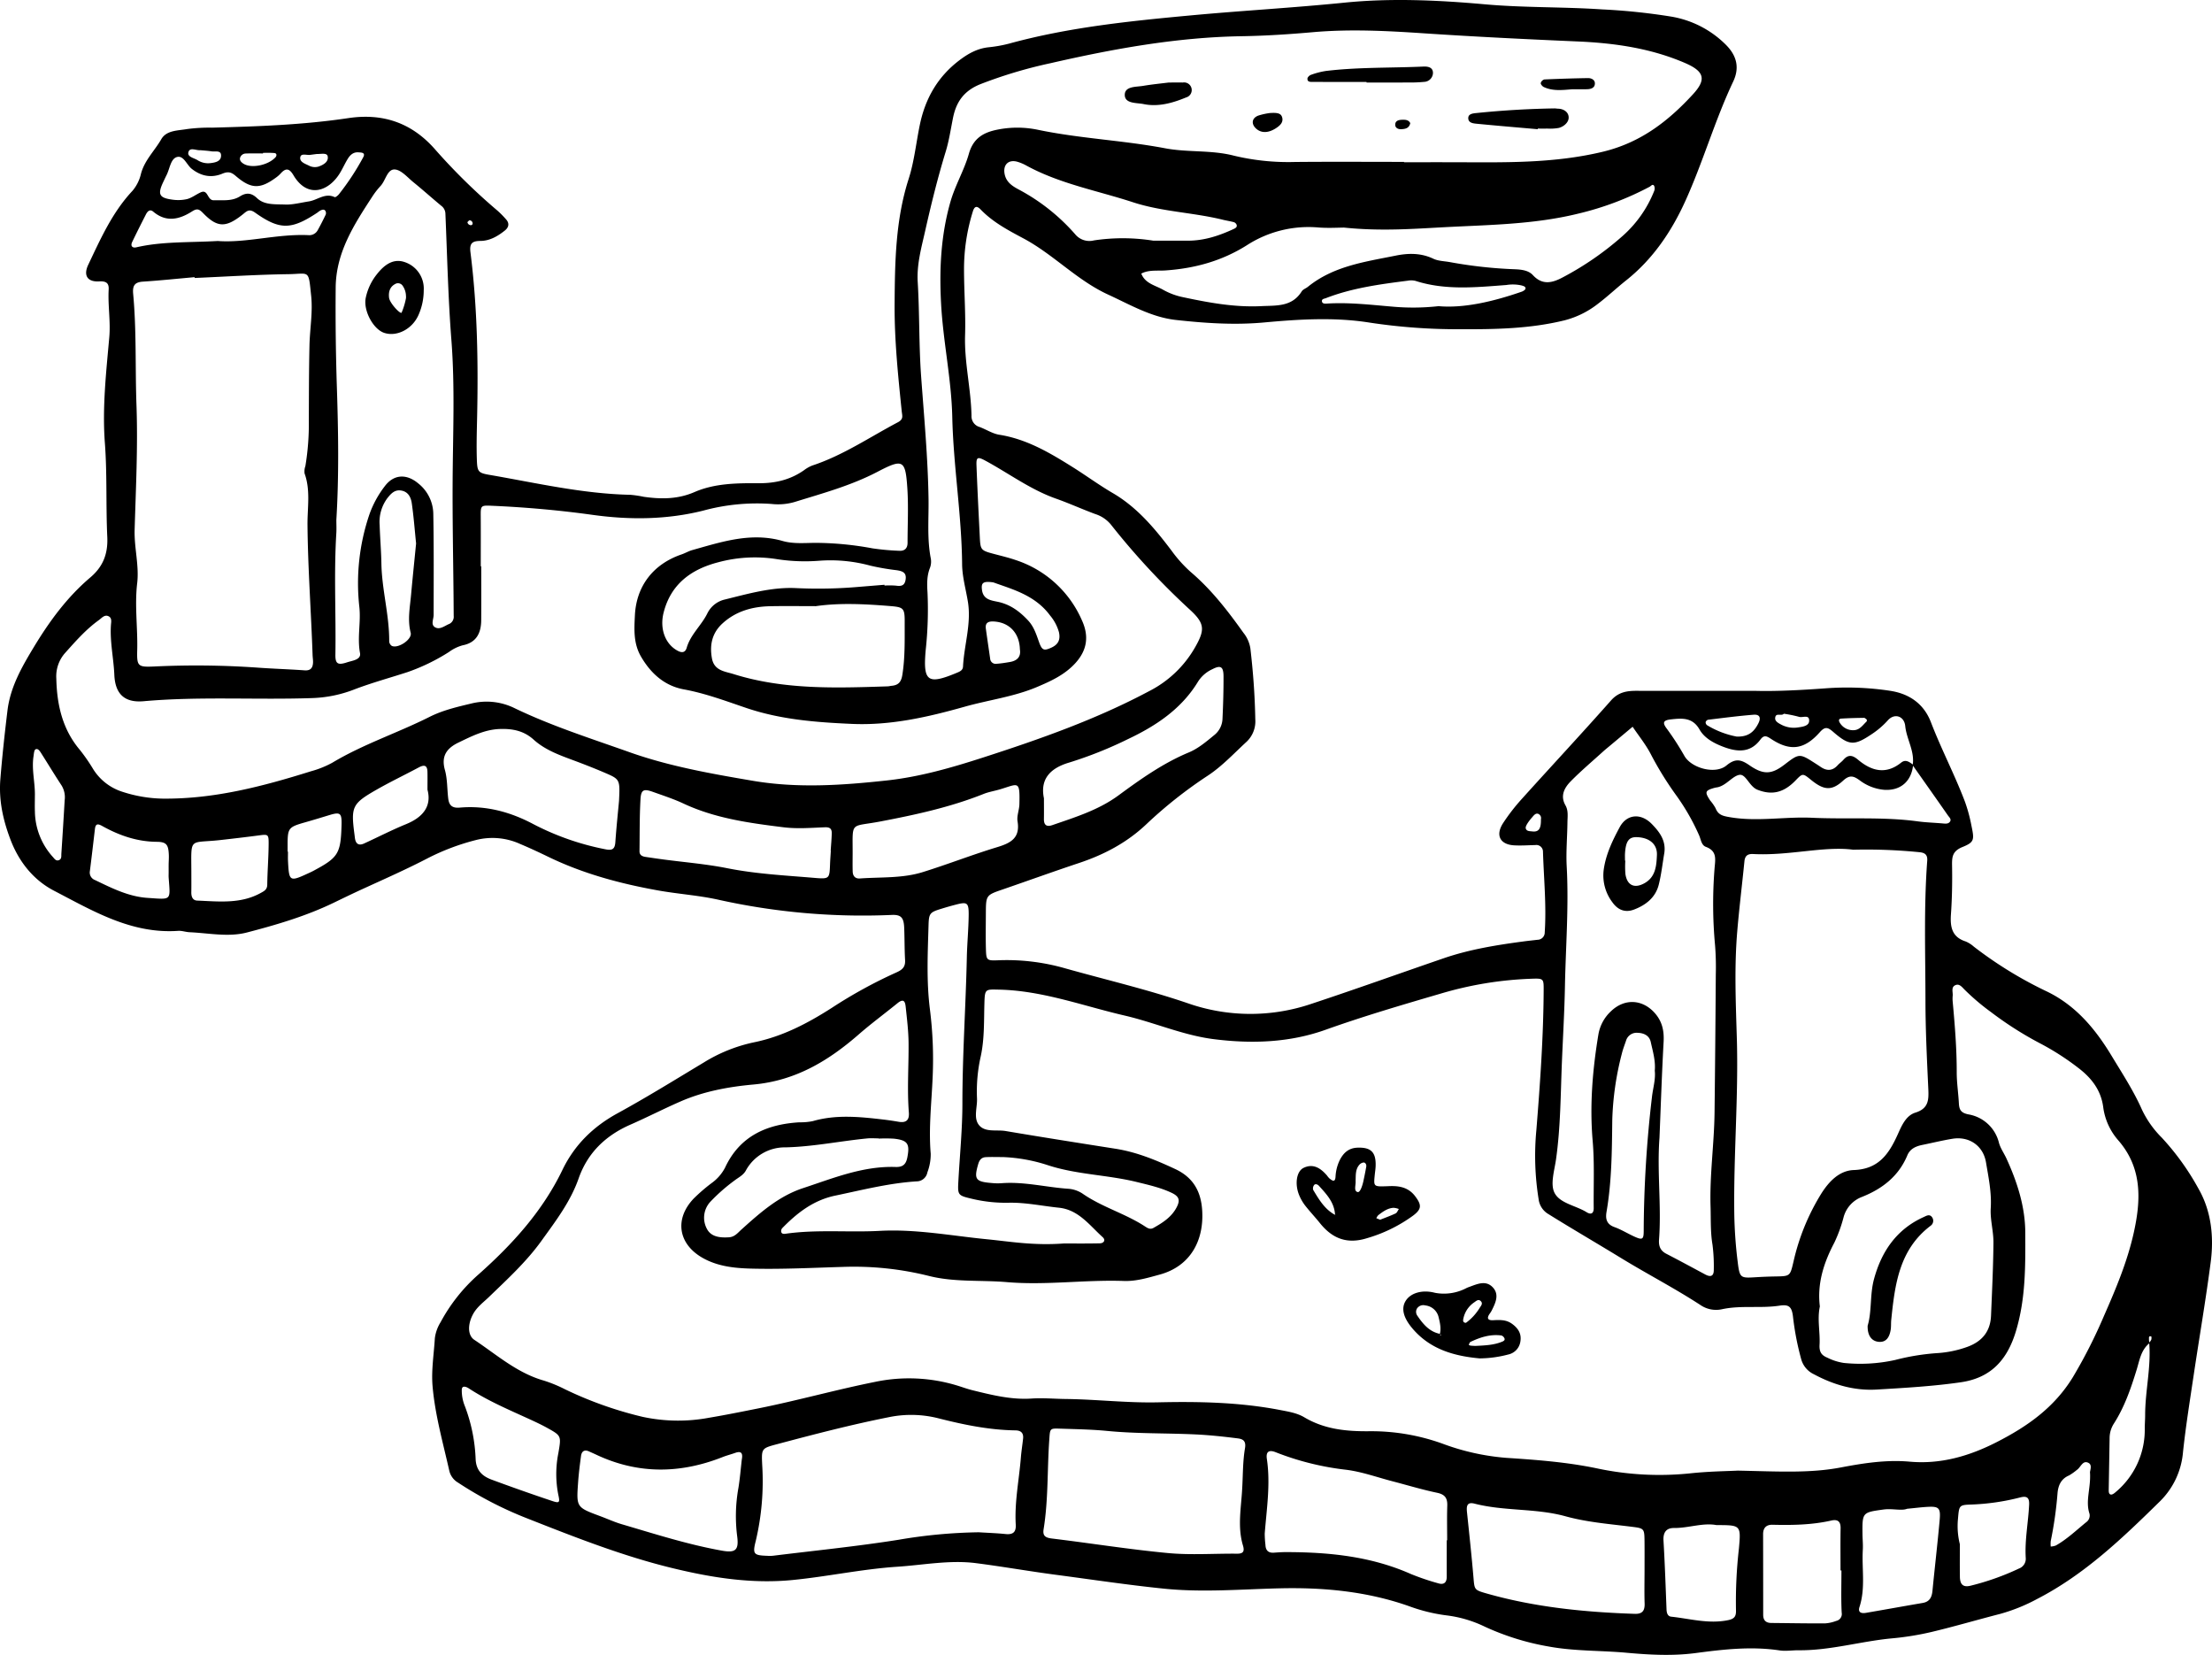 <svg xmlns="http://www.w3.org/2000/svg" viewBox="0 0 786.539 588.284"><title>onichannel-matters</title><g id="Layer_2" data-name="Layer 2"><g id="Layer_1-2" data-name="Layer 1"><path d="M624.079,245.588c7.628.208,16.278-.265,24.93-.886a102.122,102.122,0,0,1,23.2.886c6.955,1.091,11.948,4.8,14.391,11.165,3.677,9.577,8.458,18.661,12.09,28.238a56.311,56.311,0,0,1,2.316,8.547c1.027,4.951,1.091,5.834-3.182,7.56-3.721,1.5-3.76,3.672-3.709,6.812.093,5.693,0,11.406-.4,17.083-.32,4.514.323,8.112,5.243,9.684a10.465,10.465,0,0,1,2.875,1.826,142.6,142.6,0,0,0,25.522,15.732c10.6,4.961,17.678,13.475,23.515,23.144,3.76,6.227,7.761,12.33,10.737,19.031a35.226,35.226,0,0,0,7.075,10.009,90.888,90.888,0,0,1,13.13,18.287c4.476,7.852,5.439,16.946,4.272,25.91-1.759,13.516-4.081,26.959-6.091,40.445-1.343,9.006-2.789,18.007-3.757,27.057a27.773,27.773,0,0,1-8.187,17.567c-13.334,13.093-26.8,26.02-43.655,34.71a63.148,63.148,0,0,1-13.213,5.334c-8.146,2.094-16.221,4.475-24.4,6.421a102.134,102.134,0,0,1-14.087,2.271c-11.081,1.039-21.868,4.328-33.089,4.225-2.28-.021-4.608.383-6.833.051-10.027-1.5-19.88-.376-29.848.945-8.059,1.068-16.312.643-24.442-.1-9.229-.847-18.56-.532-27.7-2.21a91.2,91.2,0,0,1-22.759-7.042,43.3,43.3,0,0,0-13.7-4.046,60.457,60.457,0,0,1-13.244-3.251c-15-5.3-30.568-6.751-46.341-6.358-13.608.339-27.234,1.5-40.811.117-12.9-1.312-25.735-3.254-38.594-4.95-9.474-1.25-18.9-2.922-28.36-4.129-9.268-1.181-18.636.668-27.956,1.286-12.5.829-24.759,3.493-37.2,4.714-14.454,1.418-28.524-.786-42.558-4.187-17.764-4.3-34.691-10.975-51.607-17.64a132.215,132.215,0,0,1-24.788-12.8,6.639,6.639,0,0,1-3.112-4.239c-2.241-9.963-5.061-19.852-5.941-30.033-.485-5.6.472-11.336.807-17.008a14.137,14.137,0,0,1,2.048-5.746,61.088,61.088,0,0,1,13.536-17.02c12-10.664,22.7-22.419,29.766-37.07,4.3-8.921,10.926-15.418,19.653-20.19,10.39-5.683,20.472-11.936,30.63-18.036a55.7,55.7,0,0,1,17.661-7.134c10.277-2.062,19.3-6.8,27.951-12.349a168.52,168.52,0,0,1,22.745-12.476c2.177-.96,3.366-1.934,3.221-4.434-.224-3.865-.156-7.745-.324-11.614-.157-3.59-1.189-4.582-4.432-4.45a236.311,236.311,0,0,1-61.554-5.391c-7.07-1.582-14.383-2.039-21.529-3.319-13.465-2.413-26.614-5.936-39-11.933-3.277-1.587-6.581-3.131-9.938-4.542a23.764,23.764,0,0,0-16-1.393A81.727,81.727,0,0,0,152.5,304.88c-7.637,3.987-15.536,7.48-23.377,11.064-3.514,1.606-6.984,3.287-10.459,4.967-9.843,4.758-20.359,7.849-30.883,10.582-6.589,1.711-13.579.2-20.384-.1-1.361-.061-2.728-.577-4.064-.485-16.607,1.152-30.269-7.074-44.1-14.255-7.405-3.845-12.589-10.4-15.587-18.393C1.067,291.393-.476,284.5.132,276.947.788,268.8,1.673,260.7,2.656,252.6c1.018-8.381,5.089-15.47,9.348-22.52,5.564-9.21,11.85-17.795,20.117-24.808,4.427-3.756,6.316-8.258,6.027-14.394-.524-11.126-.016-22.288-.858-33.436-.948-12.534.454-25.038,1.565-37.5.512-5.732-.528-11.346-.211-17.026.117-2.1-.7-3.04-3.343-2.883-4.313.256-5.689-2.192-3.922-5.912,4.4-9.254,8.549-18.629,15.712-26.27a14.4,14.4,0,0,0,3.033-6.059c1.265-4.817,4.863-8.191,7.228-12.308,1.849-3.217,5.935-3.032,9.218-3.609a60.975,60.975,0,0,1,8.87-.494c16.18-.433,32.327-.987,48.4-3.391,11.938-1.786,22.254,1.406,30.692,10.917a213.107,213.107,0,0,0,22.432,22.038,34.72,34.72,0,0,1,2.883,2.921c1.4,1.491,1.1,2.947-.364,4.108-2.534,2.015-5.351,3.654-8.665,3.672-2.977.016-3.929.909-3.529,4.071,2.494,19.7,2.792,39.5,2.347,59.319-.108,4.786-.235,9.58-.075,14.361.144,4.311.489,4.725,4.546,5.423,16.6,2.856,33.059,6.72,50.017,7.075a39.456,39.456,0,0,1,4.726.7c6.161.889,12.128.917,18.093-1.669,7.249-3.144,15.158-3.188,22.894-3.148,5.949.031,11.26-1.249,16.1-4.657a11.828,11.828,0,0,1,2.974-1.66c10.9-3.608,20.336-10.065,30.374-15.359,2.077-1.1,1.515-2.3,1.353-3.88-1.3-12.665-2.614-25.357-2.534-38.084.1-14.987.314-29.987,5-44.558,2-6.224,2.644-12.877,3.991-19.317,1.933-9.238,6.314-16.949,13.951-22.767,3.162-2.409,6.4-4.239,10.407-4.685a48,48,0,0,0,7.38-1.312c21.2-5.815,42.96-8.017,64.736-10.039C441.707,3.775,459.9,2.774,478.053.943c16.518-1.667,33.286-.9,49.887.585,13.878,1.244,27.8.879,41.679,1.81a220.8,220.8,0,0,1,24.465,2.537,35.829,35.829,0,0,1,19.7,10.138c4.088,4.143,4.646,8.456,2.5,12.988-6.545,13.828-10.717,28.591-17.022,42.478-4.924,10.845-11.539,20.645-21.047,28.194-3.381,2.686-6.529,5.672-9.966,8.28a32.221,32.221,0,0,1-11.942,5.922c-12.3,3.022-24.775,3.213-37.3,3.162A208.551,208.551,0,0,1,487,114.681c-12.465-1.983-25.06-1.195-37.519-.051-10.546.968-20.92.258-31.321-.886-8.77-.964-16.31-5.431-24.149-9.029-11.077-5.084-19.418-14.264-30.069-19.951C358.5,81.859,353.056,79,348.715,74.492c-1.3-1.353-2.173-1.294-2.781.643a68.753,68.753,0,0,0-3.148,20.835c.012,7.731.616,15.472.375,23.19-.3,9.647,2.1,19.02,2.283,28.588a3.967,3.967,0,0,0,2.925,4.056c2.345.881,4.568,2.363,6.976,2.744,9.727,1.541,17.923,6.4,26.035,11.48,4.815,3.016,9.41,6.4,14.31,9.26,8.695,5.08,14.936,12.6,20.863,20.429a46.926,46.926,0,0,0,6.834,7.612c7.359,6.262,13.2,13.826,18.763,21.636a11.7,11.7,0,0,1,2.455,5.528c.986,8.369,1.6,16.751,1.749,25.179a10,10,0,0,1-3.08,8c-4.509,4.146-8.757,8.744-13.824,12.071a158.278,158.278,0,0,0-21.881,17.309c-6.919,6.535-14.993,10.776-23.916,13.746-9.057,3.015-18.036,6.262-27.062,9.37-6,2.064-6.014,2.035-6.04,8.683-.017,4.1-.095,8.207.016,12.306.112,4.13.21,4.376,4.206,4.214a75.453,75.453,0,0,1,23.671,2.773c14.679,4.135,29.545,7.59,44,12.529a67.42,67.42,0,0,0,43.7.231c15.776-5.216,31.429-10.837,47.152-16.238,9.371-3.219,18.972-4.741,28.682-6.032,1.58-.21,3.168-.363,4.75-.557a2.581,2.581,0,0,0,2.545-2.645c.637-9.571-.33-19.107-.624-28.658a2.358,2.358,0,0,0-2.731-2.365c-2.507.054-5.023.241-7.519.1-5.02-.289-6.73-3.594-3.935-7.9a69.7,69.7,0,0,1,6.692-8.637c10.525-11.683,21.257-23.18,31.676-34.957,2.637-2.98,5.619-3.45,9.138-3.439C595.659,245.614,609.345,245.588,624.079,245.588ZM764.354,477.445c-3.041,2.374-3.559,6.049-4.577,9.364-2.069,6.737-4.329,13.357-8.174,19.328a9.6,9.6,0,0,0-1.473,5.162q-.154,9.185-.316,18.369c-.011.674.038,1.527.786,1.627.5.065,1.154-.417,1.6-.809a28.816,28.816,0,0,0,10.428-22.681c0-1.586.14-3.171.14-4.756,0-8.613,2.182-17.1,1.43-25.758a4.244,4.244,0,0,0,.743-1.03c.124-.365.106-1.135-.008-1.168-1.08-.305-.74.637-.808,1.108A3.937,3.937,0,0,0,764.354,477.445ZM680.1,272.031c.815-4.952-2.157-9.189-2.64-13.931-.361-3.554-3.8-4.7-6.185-2.031a29.388,29.388,0,0,1-5.637,4.853c-6.266,4.213-8.051,4.234-13.778-.736-1.945-1.688-2.91-2-4.808.14-5.492,6.188-10.5,6.827-17.253,2.382-1.579-1.039-2.521-1.572-3.838.2-3.708,4.992-8.576,4.379-13.521,2.443-3.211-1.257-6.415-3.013-8.116-6.008-2.463-4.337-6.149-4.043-10.039-3.629-2.863.3-3.289,1.127-1.593,3.339a97.2,97.2,0,0,1,6.287,9.737c2.584,4.359,11,6.573,14.895,3.34,3.207-2.662,5.208-2.151,8.241-.052,5,3.464,7.917,3.169,12.387-.254,5.329-4.08,5.329-4.081,11.2-.309.574.369,1.147.742,1.711,1.126,2.195,1.494,4.2,1.422,6.047-.63.605-.674,1.393-1.186,1.984-1.87,1.73-2,3.251-1.743,5.206-.093,4.785,4.037,9.9,5.428,15.354,1.062,1.644-1.315,2.963-.188,4.268.743-.563,5.879-4.455,9.281-10.275,8.917a16.836,16.836,0,0,1-8.807-3.429c-2.043-1.467-3.478-1.982-5.788.144-4.095,3.768-6.893,3.437-11.393-.211-3.013-2.443-3.013-2.443-5.584.208-4.292,4.426-8.481,5.235-13.506,3.264-2.978-1.169-4.118-5.785-6.533-5.277-2.382.5-4.451,3.555-7.4,4.334-.439.117-.9.139-1.34.264-3.379.965-3.553,1.451-1.551,4.489a16.292,16.292,0,0,1,1.912,2.725c.939,2.439,2.607,2.794,5.1,3.22,9.766,1.673,19.487-.246,29.239.206,12.5.579,25.065-.415,37.547,1.275,2.929.4,5.9.475,8.847.736.919.082,1.926.22,2.539-.509.78-.929-.2-1.695-.659-2.36C688.475,283.888,684.277,277.965,680.1,272.031ZM617.932,522.787c14.421.3,25.577.984,36.661-1.131,8.065-1.539,16.2-2.791,24.439-2.055,11.083.991,21.258-2,30.935-6.941,10.832-5.528,20.444-12.22,27.111-23.109a180.686,180.686,0,0,0,11.068-21.813c4.23-9.6,8.3-19.294,10.576-29.542,2.585-11.614,3.08-23.03-5.6-32.927a22.285,22.285,0,0,1-5.266-11.724c-.818-6.179-4.347-10.5-8.945-13.983a91.67,91.67,0,0,0-13.78-8.806,124.543,124.543,0,0,1-17.208-10.995,80.051,80.051,0,0,1-9.349-7.938c-.969-.968-1.918-2.31-3.4-1.555-1.457.741-.721,2.4-.833,3.681a11.517,11.517,0,0,0-.012,2.051c.77,8.393,1.451,16.785,1.439,25.23,0,3.627.565,7.251.76,10.882.122,2.272.605,3.477,3.385,4.035A13.479,13.479,0,0,1,710.8,406.305c.546,1.939,1.8,3.672,2.651,5.533,3.835,8.359,6.658,17.148,6.693,26.3.045,11.74.188,23.425-3.331,35.1-3.182,10.561-9.216,16.634-19.572,18.137-9.892,1.436-19.927,2-29.92,2.593-7.9.468-15.3-1.666-22.291-5.415a8.371,8.371,0,0,1-4.6-5.526,97.93,97.93,0,0,1-2.853-14.726c-.406-3.717-1.381-4.683-4.793-4.16-6.789,1.041-13.675-.19-20.436,1.264a9.842,9.842,0,0,1-7.776-1.529c-9.147-5.956-18.864-10.973-28.184-16.674-8.546-5.228-17.22-10.261-25.73-15.564a7.117,7.117,0,0,1-3.556-5.332,96.659,96.659,0,0,1-.805-24.56c1.328-16.535,2.506-33.06,2.594-49.651.023-4.257,0-4.324-4.47-4.161a128.451,128.451,0,0,0-31.546,5.108c-13.941,4.076-27.856,8.144-41.549,13.034-12.9,4.607-26.408,5.034-39.85,3.315-10.849-1.387-20.98-5.917-31.627-8.385-14.825-3.435-29.2-8.889-44.689-9.206-4.751-.1-4.972-.263-5.121,4.677-.193,6.371.048,12.816-1.309,19.04a56.608,56.608,0,0,0-1.33,14.91c.152,3.17-1.282,6.869.6,9.385,2.156,2.876,6.317,1.7,9.588,2.254,13.008,2.2,26.042,4.248,39.075,6.3,7.51,1.182,14.371,4.017,21.239,7.224,6.492,3.03,9.115,8.068,9.558,14.527.75,10.937-4.25,20.034-15.085,22.98-4.186,1.138-8.353,2.426-12.751,2.272-13.876-.486-27.726,1.6-41.606.412-9.27-.793-18.706.1-27.812-2.225a109.875,109.875,0,0,0-30.493-3.188c-10.929.317-21.841.895-32.784.6-6-.165-11.869-.829-17.134-3.831-8.722-4.973-10-13.9-3.1-21.1a62.738,62.738,0,0,1,6.193-5.355,15.727,15.727,0,0,0,4.911-5.567c5.218-11.229,14.77-15.46,26.46-16.149a21.953,21.953,0,0,0,4.753-.421c8.341-2.41,16.726-1.54,25.122-.558,1.813.212,3.619.486,5.418.794,2.67.459,3.826-.622,3.614-3.317-.646-8.2-.033-16.406-.1-24.608-.034-4.312-.568-8.628-1.023-12.927-.185-1.755-.628-3.165-2.907-1.313-4.578,3.719-9.327,7.213-13.786,11.1-10.787,9.408-22.514,16.472-37.449,17.816-8.7.782-17.58,2.4-25.789,5.964-6.052,2.624-11.925,5.658-17.968,8.305-8.8,3.855-15.194,9.986-18.4,19.12-2.918,8.315-8.188,15.187-13.235,22.2-5.353,7.44-12.088,13.6-18.639,19.928-1.955,1.889-4.209,3.508-5.586,5.965-2,3.571-2.1,7.633.362,9.272,7.939,5.278,15.177,11.758,24.654,14.472a48.72,48.72,0,0,1,7.575,3.1A134.909,134.909,0,0,0,228.5,503.67a59.844,59.844,0,0,0,23.747.3c5.817-.975,11.632-2.152,17.433-3.312,13.845-2.766,27.445-6.6,41.305-9.378a58.7,58.7,0,0,1,29.626,1.34c1.737.539,3.451,1.17,5.213,1.6,6.872,1.691,13.779,3.418,20.916,2.947,4.118-.272,8.179.107,12.266.156,10.922.131,21.786,1.438,32.735,1.188,14.582-.333,29.154-.037,43.566,2.753,2.935.568,5.921,1.051,8.459,2.56,7.155,4.258,14.9,5.037,23.016,4.96a74.675,74.675,0,0,1,26.146,4.421,83.589,83.589,0,0,0,22.635,5.04c10.67.7,21.288,1.49,31.829,3.648a106.84,106.84,0,0,0,33.329,1.893C607.5,523.037,614.364,522.98,617.932,522.787ZM170.95,201.321h.167c0,6.378.03,12.755-.01,19.133-.029,4.563-1.687,8.011-6.625,8.95a14.864,14.864,0,0,0-4.864,2.388,70.458,70.458,0,0,1-14.687,7.124c-6.275,2.041-12.663,3.781-18.822,6.123a45.227,45.227,0,0,1-15,3.115c-20,.692-40.038-.652-60.02,1.12-6.839.607-10.142-2.6-10.434-9.394-.254-5.889-1.6-11.7-1.211-17.635.07-1.063.426-2.464-.715-3.107-1.5-.843-2.532.552-3.569,1.3-4.667,3.348-8.416,7.671-12.212,11.911a12.512,12.512,0,0,0-2.922,8.9c.21,9.321,2.183,18.047,8.432,25.405a63.269,63.269,0,0,1,4.648,6.717,19,19,0,0,0,10.6,8.157A48.528,48.528,0,0,0,57.761,283.9c18.254.205,35.6-4.331,52.792-9.718a34.99,34.99,0,0,0,7.583-3.031c10.994-6.6,23.2-10.575,34.587-16.3,4.741-2.385,9.863-3.562,14.932-4.776a22.48,22.48,0,0,1,15.322,1.672c13.159,6.332,27.074,10.751,40.789,15.623,14.182,5.039,28.951,7.643,43.809,10.173,16.033,2.73,31.754,1.627,47.619-.084,11.843-1.277,23.214-4.563,34.49-8.21,20.142-6.514,40.064-13.51,58.849-23.518a39.346,39.346,0,0,0,16.486-15.748c3.385-5.993,3.432-8.265-1.68-13.022a260.332,260.332,0,0,1-28.328-30.483,11.822,11.822,0,0,0-5.568-3.743c-4.69-1.736-9.254-3.82-13.968-5.484-9.12-3.219-16.814-9.028-25.214-13.549-2.627-1.414-3.15-1.158-3.044,1.681.314,8.413.747,16.821,1.165,25.23.251,5.064.282,5.048,5.623,6.454,2.424.639,4.87,1.23,7.234,2.053a38.825,38.825,0,0,1,23.5,21.467c2.535,5.586,1.812,10.544-2.333,15.115-3.786,4.174-8.733,6.433-13.74,8.542-8.214,3.462-17.1,4.571-25.626,6.974-13.087,3.688-26.343,6.724-40.121,6.116-12.718-.562-25.307-1.518-37.556-5.666-7.285-2.467-14.524-5.193-22.2-6.605-6.81-1.253-11.715-5.587-15.25-11.682-2.73-4.705-2.4-9.689-2.158-14.623.514-10.551,6.641-18.278,16.593-21.672,1.292-.441,2.493-1.171,3.8-1.538,10.51-2.953,20.966-6.432,32.113-3.245,3.787,1.083,7.716.7,11.576.674a113.1,113.1,0,0,1,20.38,1.951,86.67,86.67,0,0,0,9.514.867c1.909.122,2.977-.841,2.977-2.84,0-6.378.343-12.777-.062-19.129-.668-10.455-1.5-10.872-10.693-6.074-9.361,4.886-19.48,7.617-29.469,10.716a20.848,20.848,0,0,1-8.109.684,72.752,72.752,0,0,0-24.345,2.372c-12.991,3.252-26.194,3.327-39.347,1.5-11.973-1.666-23.975-2.717-36.034-3.242-3.713-.161-3.735.015-3.709,3.781C170.98,189.48,170.95,195.4,170.95,201.321Zm328.3-143.773v.125c5.688,0,11.375-.009,17.062,0,17.965.035,35.818.557,53.654-3.739,13.451-3.241,23.254-10.884,32.047-20.452,4.925-5.359,3.882-8.176-2.887-11.1-12.094-5.215-24.959-7.067-37.933-7.634-18.377-.8-36.746-1.692-55.1-2.918-13.107-.876-26.2-1.541-39.337-.381-8.385.74-16.789,1.289-25.227,1.424-23.1.369-45.727,4.491-68.14,9.625a163.665,163.665,0,0,0-24.819,7.437c-5.81,2.344-8.558,6.272-9.7,11.97-.809,4.016-1.407,8.1-2.6,12.007-2.869,9.358-5.2,18.852-7.346,28.384-1.334,5.911-2.981,11.747-2.6,18.022.675,11.124.4,22.311,1.206,33.422,1.057,14.537,2.421,29.044,2.639,43.634.105,7.049-.564,14.132.8,21.147a6.337,6.337,0,0,1-.3,3.356c-1.132,2.871-1.058,5.834-.867,8.777a133.847,133.847,0,0,1-.648,20.478c-.983,11.156.668,12.386,11.07,8.041,1.094-.457,2.138-.887,2.208-2.249.392-7.671,3-15.175,1.738-22.97-.723-4.461-2.026-8.917-2.065-13.384-.155-17.514-3.1-34.816-3.5-52.324-.3-13.4-3.21-26.612-3.963-40.035-.693-12.369-.108-24.488,3.305-36.448,1.69-5.923,4.915-11.268,6.563-17.1,1.582-5.6,5.256-7.611,10.2-8.586a35.88,35.88,0,0,1,14.29.048c14.966,3.133,30.284,3.744,45.279,6.584,8.08,1.531,16.419.552,24.432,2.619a82.8,82.8,0,0,0,21.68,2.253C473.334,57.455,486.293,57.548,499.251,57.548ZM69.213,98.816l-.019-.288c-6.12.543-12.233,1.188-18.362,1.587-3.013.2-3.746,1.485-3.479,4.373,1.212,13.147.7,26.36,1.175,39.541.53,14.73-.22,29.515-.655,44.268-.188,6.405,1.649,12.757.906,19.035-.945,7.976.221,15.844.014,23.761-.153,5.838.2,6.108,6.288,5.824a312.391,312.391,0,0,1,36.859.44c5.449.39,10.915.548,16.364.943,2.117.154,2.9-.859,3-2.7.051-.9-.123-1.806-.153-2.711-.522-15.433-1.669-30.836-1.814-46.294-.056-6.067,1.135-12.292-1.036-18.292a5.708,5.708,0,0,1,.289-2.633,91.734,91.734,0,0,0,1.222-16.262c.032-8.87.03-17.74.231-26.612.133-5.883,1.217-11.764.6-17.629-1-9.561-.474-7.806-8.15-7.7C91.4,97.617,80.309,98.338,69.213,98.816Zm589.746,203.25c-10.223-1.379-22.8,2.2-35.553,1.529-1.951-.1-2.93.594-3.128,2.6-.83,8.373-1.872,16.727-2.569,25.109-1.04,12.5-.515,25.014-.135,37.527.634,20.9-1.183,41.766-.9,62.658a157.9,157.9,0,0,0,1.2,17c.725,5.931.942,5.887,6.652,5.536q3.408-.209,6.827-.264c5.228-.092,5.162-.09,6.411-5.427a78.6,78.6,0,0,1,9.748-23.86c2.818-4.526,6.56-8.358,11.649-8.538,8.852-.313,12.5-5.743,15.621-12.64,1.388-3.07,2.881-6.713,6.292-7.773,4.674-1.451,4.771-4.511,4.592-8.389-.483-10.446-1-20.9-1.014-31.354-.015-16.594-.61-33.2.625-49.782.148-1.985-.652-2.835-2.657-3.04A188.957,188.957,0,0,0,658.959,302.066ZM590.076,404.454c-.918,12.066.739,24.153-.158,36.208-.172,2.3.453,3.934,2.581,5.034,4.646,2.4,9.245,4.893,13.854,7.367,1.959,1.052,3.077.569,3.032-1.719a59.877,59.877,0,0,0-.456-8.858c-.771-4.53-.55-9.053-.693-13.593-.352-11.163,1.289-22.224,1.419-33.353q.287-24.58.446-49.163a99.774,99.774,0,0,0-.254-10.236,159.569,159.569,0,0,1-.2-27.283c.249-3.3,1.046-6.286-3.077-7.815-1.582-.586-1.754-2.574-2.368-4.014a78.1,78.1,0,0,0-8.1-14.195,118.046,118.046,0,0,1-8.99-14.493c-1.785-3.537-4.361-6.675-6.583-9.991l-8.315,6.956c-.7.584-1.413,1.151-2.087,1.762-3.869,3.51-7.871,6.889-11.537,10.6-2.282,2.311-3.914,5.157-1.946,8.619,1.083,1.9.729,4,.707,6.029-.056,5.237-.547,10.492-.263,15.706.777,14.288-.359,28.532-.633,42.793-.17,8.864-.7,17.721-1.067,26.581-.479,11.573-.465,23.17-2.091,34.682-.567,4.019-2.122,8.872-.538,11.97,1.918,3.754,7.571,4.493,11.417,6.88,1.528.948,2.535.5,2.512-1.488-.094-7.95.311-15.941-.369-23.84-1.1-12.782-.04-25.36,2.046-37.92a14.581,14.581,0,0,1,4.52-8.248c4.83-4.608,11.238-4.225,15.6.783,2.569,2.951,3.269,6.257,3.059,10.105C590.919,381.69,590.546,393.075,590.076,404.454ZM119.6,184.813c0,1.6.085,3.2-.013,4.787-.887,14.358-.094,28.729-.326,43.092-.054,3.317.85,3.852,4.212,2.741,1.847-.611,4.99-.889,4.54-3.287-1.032-5.493.356-10.9-.232-16.328a75.937,75.937,0,0,1,3.54-32.859,36.067,36.067,0,0,1,5.531-10.158c3.216-4.266,7.763-4.409,11.867-.958a14.05,14.05,0,0,1,5.349,10.691c.226,12.018.132,24.043.124,36.065,0,1.528-1.114,3.471.527,4.405,1.709.972,3.435-.576,5.064-1.223a2.8,2.8,0,0,0,1.542-2.827c-.018-2.279-.031-4.558-.052-6.837-.122-13.623-.405-27.246-.33-40.867.091-16.8.869-33.584-.44-50.4-1.162-14.921-1.485-29.909-2.125-44.87a3.584,3.584,0,0,0-1.493-2.842c-3.327-2.757-6.543-5.649-9.9-8.372-2.117-1.718-4.346-4.408-6.629-4.521-2.661-.131-3.213,3.9-5.03,5.851a27.7,27.7,0,0,0-2.932,3.775c-6.457,9.917-12.922,19.816-13.031,32.323q-.156,17.754.421,35.493C120.3,153.374,120.555,169.108,119.6,184.813Zm228.4,359.893c3.181.2,6.371.3,9.538.624,2.632.272,3.8-.642,3.641-3.364-.466-8.008,1.182-15.865,1.818-23.794.181-2.258.546-4.5.789-6.753.216-2-.733-2.911-2.731-2.94-9.385-.134-18.479-2.027-27.541-4.333a39.426,39.426,0,0,0-17.6-.327c-13.162,2.621-26.134,5.984-39.094,9.432-6.067,1.614-6.077,1.485-5.8,7.487a92.183,92.183,0,0,1-2.3,27.09c-1.173,4.617-.726,5.081,4.052,5.239a13.215,13.215,0,0,0,2.049-.013c14.894-1.84,29.844-3.331,44.657-5.68A183.056,183.056,0,0,1,347.991,544.706ZM647.1,464.429c-.985,4.61.144,9.112-.105,13.589-.14,2.531.615,3.739,2.8,4.633a19.436,19.436,0,0,0,5.827,1.855,57.374,57.374,0,0,0,18.348-1.074,81.113,81.113,0,0,1,14.8-2.414,38.433,38.433,0,0,0,10.683-2.195c5.3-1.9,8.284-5.476,8.516-11.137.355-8.651.785-17.3.855-25.959.033-4.077-1.207-8.191-.959-12.232.342-5.577-.787-10.909-1.684-16.27-1-5.984-6.033-9.365-11.918-8.409-3.592.584-7.136,1.459-10.7,2.184-2.326.473-4.376,1.363-5.357,3.717-3.1,7.428-8.914,11.909-16.139,14.774a10.636,10.636,0,0,0-6.555,7.327,51.116,51.116,0,0,1-3.272,8.952C648.457,448.93,646.1,456.335,647.1,464.429ZM441.7,529.083c.284-4.76.191-9.585.993-14.256.485-2.821-.965-3.3-2.7-3.517-4.955-.624-9.936-1.158-14.923-1.394-10.438-.492-20.9-.221-31.328-1.234-5.651-.549-11.351-.633-17.032-.823-3.441-.114-3.331.03-3.6,3.839-.761,10.637-.313,21.352-2.027,31.927-.387,2.385.675,3.023,2.965,3.3,13.768,1.665,27.48,3.873,41.279,5.169,8.125.763,16.377.143,24.571.221,2.291.022,2.66-.946,2.066-2.926C439.954,542.665,441.36,535.853,441.7,529.083ZM477.939,80.907c-1.955,0-5.608.24-9.219-.047A40.4,40.4,0,0,0,443.4,87.152c-8.928,5.643-18.635,8.276-29.025,8.986-2.868.2-5.842-.3-8.556,1.113,1.365,3.583,5.027,4.177,7.822,5.794a24.275,24.275,0,0,0,7.032,2.605c9.14,1.941,18.284,3.643,27.758,3.18,5.5-.268,10.96.305,14.438-5.257.446-.714,1.48-1.042,2.186-1.615,9.1-7.384,20.291-8.884,31.225-11.086,4.548-.915,8.993-.979,13.383,1.105,1.788.849,3.985.836,6,1.221a160.183,160.183,0,0,0,23.049,2.522c2.352.105,4.793.392,6.354,2.087,3.367,3.655,6.885,2.76,10.494.854a107.712,107.712,0,0,0,21.294-14.679A41.967,41.967,0,0,0,588.186,67.9a2.332,2.332,0,0,0-.031-1.874c-.536-.757-1.085.1-1.584.366a106.4,106.4,0,0,1-25.428,9.562c-15.723,3.865-31.863,3.976-47.811,4.827C502.183,81.38,490.867,82.238,477.939,80.907ZM378.385,442.03c2.674,0,7.692.067,12.706-.045,1.362-.03,2.2-1.109.965-2.218-4.676-4.216-8.554-9.724-15.547-10.443-5.887-.605-11.7-1.87-17.671-1.771a51.607,51.607,0,0,1-12.9-1.318c-5.444-1.3-5.451-1.216-5.141-6.757.51-9.1,1.412-18.2,1.412-27.3,0-17.3,1.2-34.543,1.574-51.819.109-5.01.605-10.013.657-15.021.046-4.5-.5-4.814-4.641-3.732q-2.31.6-4.6,1.3c-4.516,1.377-4.905,1.582-5.032,5.981-.288,10.016-.781,20.026.506,30.045a141.016,141.016,0,0,1,.964,23.822c-.376,9.1-1.472,18.185-.7,27.316a17.916,17.916,0,0,1-1.185,6.7,3.893,3.893,0,0,1-3.834,3.191c-9.814.619-19.316,3.061-28.9,5.061-7.783,1.624-13.575,6.145-18.892,11.593a1.6,1.6,0,0,0-.357,1.22c.155.874.974.83,1.58.743,11.123-1.589,22.332-.424,33.451-1.021,12.9-.694,25.429,1.734,38.08,2.977C359.262,441.361,367.567,442.848,378.385,442.03ZM514.429,547.561h.152c0-4.091-.1-8.185.037-12.27.094-2.708-.794-4.04-3.633-4.633-5.329-1.111-10.556-2.706-15.832-4.076-5.49-1.425-10.914-3.406-16.5-4.1a98.758,98.758,0,0,1-25.018-6.222c-2.412-.973-3.555-.225-3.166,2.382,1.33,8.9-.066,17.673-.758,26.49a35.3,35.3,0,0,0,.254,4.049c.076,1.949,1,2.91,3,2.775,1.362-.092,2.727-.2,4.091-.2,15.341-.01,30.409,1.47,44.662,7.8a87.715,87.715,0,0,0,9.678,3.287c1.956.608,3.038-.207,3.035-2.319Q514.422,554.044,514.429,547.561ZM584.765,558.4c0-3.42.026-6.841-.006-10.261-.046-4.789-.059-4.837-4.655-5.408-7.865-.979-15.766-1.594-23.469-3.718-10.553-2.91-21.7-1.759-32.3-4.483-2.8-.721-2.918.98-2.7,3.074.807,7.691,1.633,15.381,2.294,23.085.38,4.438.227,4.507,4.751,5.792,17.191,4.883,34.814,6.627,52.6,7.218,2.717.09,3.594-1.113,3.512-3.68C584.666,566.144,584.757,562.268,584.765,558.4ZM290.086,215.481c-5.756,0-10.988-.084-16.216.022-6.309.128-12.164,1.744-16.946,6.1-3.682,3.355-4.659,7.574-3.777,12.423.8,4.426,4.6,4.634,7.7,5.605,17.929,5.615,36.383,4.961,54.821,4.357.452-.015.9-.151,1.352-.192,2.341-.213,3.411-1.253,3.824-3.815,1.023-6.343.822-12.7.846-19.057.019-4.906-.521-5.109-5.619-5.516C307.23,214.7,298.4,214.275,290.086,215.481Zm-69.972,69.208c.358-7.616.373-7.652-5.149-10.019-3.129-1.341-6.3-2.593-9.485-3.8-5.53-2.09-11.262-3.909-15.722-7.935-3.523-3.179-7.5-3.925-11.945-3.79-5.393.164-10.028,2.539-14.726,4.794-4.18,2.006-6.29,4.761-4.885,9.784.905,3.237.771,6.758,1.181,10.142.285,2.359,1.322,3.473,4.078,3.233,9.311-.813,17.917,1.482,26.2,5.875a94.391,94.391,0,0,0,25.683,8.954c2.415.487,3.289-.133,3.461-2.556C219.185,293.944,219.761,288.527,220.114,284.689Zm43.65,234.18c.332-1.789.2-3.286-2.306-2.4-1.494.53-3.041.918-4.513,1.5-15.119,5.964-30.116,6.149-44.98-.868-.822-.389-1.66-.744-2.485-1.126-1.7-.787-2.657-.039-2.882,1.606-.433,3.152-.82,6.317-1.045,9.489-.622,8.766-.584,8.764,7.884,11.907,2.559.95,5.057,2.1,7.668,2.87,11.776,3.462,23.48,7.222,35.593,9.391,4.914.879,6.1-.229,5.4-5.322a56.533,56.533,0,0,1,.46-16.936C263.111,525.635,263.373,522.241,263.764,518.869Zm31.659-216.421-.051,0c.133-2.043.325-4.084.38-6.129.043-1.585-.516-2.307-2.434-2.232-4.911.192-9.807.608-14.762-.006-12.176-1.511-24.269-3.158-35.555-8.442-3.486-1.633-7.186-2.822-10.819-4.128-3.3-1.186-4.243-.8-4.438,2.65-.348,6.127-.269,12.279-.352,18.42-.019,1.439.985,1.868,2.179,2.044,2.023.3,4.046.6,6.072.873,7.656,1.023,15.393,1.637,22.951,3.143,10.306,2.054,20.737,2.567,31.14,3.448,5.21.441,5.221.2,5.412-4.871C295.206,305.625,295.329,304.037,295.423,302.448Zm75.78-18.684c0,3.258.029,5.31-.008,7.361-.039,2.167.948,2.9,2.974,2.2,8.155-2.827,16.412-5.339,23.534-10.57,7.89-5.795,15.867-11.466,25.02-15.278,3.331-1.388,6.173-3.8,9-6.131a7.722,7.722,0,0,0,2.971-5.86c.237-5,.378-10,.364-15-.009-3.535-1.011-4.123-3.954-2.6a11.876,11.876,0,0,0-5.08,4.375c-5.877,9.73-14.947,15.754-24.9,20.46a143.65,143.65,0,0,1-20.881,8.339C372.75,273.243,369.9,277.525,371.2,283.764Zm-68.022,19.247c0,2.264-.05,4.529.017,6.791.046,1.579.859,2.6,2.553,2.484,7.46-.537,15.076-.006,22.307-2.248,8.893-2.758,17.583-6.174,26.491-8.875,4.842-1.468,8.246-3.244,7.269-9.189-.317-1.932.608-4.035.657-6.067.21-8.629-.292-7.279-6.853-5.316-1.959.587-4.017.9-5.905,1.658-11.847,4.721-24.213,7.4-36.692,9.778C302.269,294.076,303.182,291.757,303.181,303.011ZM314.5,207.878l.014.277a28.878,28.878,0,0,1,4.089.038c1.827.264,3.059.032,3.406-2.108.422-2.594-1.185-3.07-3.145-3.378a84.39,84.39,0,0,1-9.387-1.625,53.871,53.871,0,0,0-18.194-1.743,65.263,65.263,0,0,1-14.924-.551,49.977,49.977,0,0,0-20.908,1.075c-9.557,2.463-16.891,7.672-19.49,17.936-1.434,5.665.533,11.2,5.064,13.571,1.472.769,2.645.635,3.155-1.117,1.377-4.727,5.252-7.94,7.35-12.225a9.22,9.22,0,0,1,6.262-4.922c8.368-2.072,16.841-4.492,25.455-4.034a166.581,166.581,0,0,0,22.43-.474Q310.091,208.241,314.5,207.878Zm-2.066,196.88v-.079c-1.364,0-2.739-.114-4.089.018-9.7.948-19.261,2.952-29.082,3.175a15.764,15.764,0,0,0-14.066,8.256c-.92,1.666-2.594,2.425-4.024,3.527a63.715,63.715,0,0,0-8.642,7.615,8.334,8.334,0,0,0-1.152,9.607c1.5,2.862,4.717,3.168,7.828,2.964,2.048-.134,3.085-1.548,4.447-2.773,6.589-5.926,13.242-11.856,21.878-14.7,10.739-3.537,21.318-7.913,32.94-7.524,2.578.086,3.684-.975,4.148-3.357.951-4.874.153-6.154-4.737-6.7A49.743,49.743,0,0,0,312.436,404.758ZM654.775,558.277h-.327c0-5-.064-10,.028-15,.046-2.465-1.074-3.249-3.3-2.746-6.9,1.559-13.889,1.674-20.91,1.5-2.208-.054-3.349,1.1-3.345,3.347q.027,14.328.03,28.656c0,1.963.948,2.893,2.887,2.91,6.357.057,12.714.178,19.07.149a13.3,13.3,0,0,0,3.977-.87,2.51,2.51,0,0,0,1.979-2.951C654.609,568.288,654.775,563.278,654.775,558.277ZM410.105,85.557c4.1,0,8.193-.008,12.29,0,5.826.013,11.186-1.786,16.385-4.208.61-.284,1.225-.7.91-1.493a1.618,1.618,0,0,0-.926-.87c-1.311-.357-2.666-.551-3.988-.876-10.54-2.6-21.51-2.811-31.938-6.217-12.706-4.15-26-6.543-37.9-13.046a15.861,15.861,0,0,0-3.136-1.329c-3.238-.94-5.245,1.083-4.568,4.41.631,3.1,3.154,4.466,5.491,5.7a70.782,70.782,0,0,1,19.611,15.678,6.537,6.537,0,0,0,6.67,2.15A69,69,0,0,1,410.105,85.557Zm268,450.8c-2,.8-5.22-.177-8.379.259-7.537,1.04-7.547,1.009-7.463,8.8.02,1.824.22,3.655.115,5.47-.394,6.787,1,13.671-1.183,20.368-.65,1.988.692,2.37,2.262,2.1,6.739-1.152,13.465-2.374,20.2-3.526,2.488-.425,3.263-2.039,3.486-4.32.82-8.384,1.8-16.753,2.558-25.141.391-4.324-.275-4.921-4.358-4.692C683.3,535.784,681.268,536.048,678.1,536.353Zm-89.7-155.77c.311-3.558-.71-6.865-1.435-10.181-.5-2.267-2.426-3.189-4.667-3.255a3.923,3.923,0,0,0-4.142,2.872c-.518,1.507-1.1,3-1.473,4.548a104.955,104.955,0,0,0-3.4,23.585c-.12,10.932-.185,21.84-2.044,32.655-.423,2.458,0,4.392,2.806,5.4,2.557.919,4.9,2.42,7.4,3.519,2.566,1.128,3.017.787,3.016-2.114a419.317,419.317,0,0,1,2.932-47.625C587.746,386.826,588.752,383.733,588.4,380.583Zm21.978,161.57c-4.9-.92-9.959,1.073-15.164,1.027-2.712-.024-3.889,1.572-3.716,4.47.485,8.149.76,16.312,1.079,24.471.049,1.255.39,2.448,1.668,2.585,6.733.722,13.366,2.668,20.284,1.221,2.4-.5,2.825-1.559,2.741-3.672a166.627,166.627,0,0,1,1.045-21.763C619.073,542.161,619.013,542.156,610.375,542.153ZM165.842,493.106c-1.4-.49-1.6.3-1.641.9a14.722,14.722,0,0,0,1.14,5.974,59.193,59.193,0,0,1,3.778,18.537c.127,4.193,2.353,6.238,5.723,7.486q10.531,3.9,21.184,7.471c2.921.986,3.142.785,2.488-2.135a37.819,37.819,0,0,1,.034-14.806c1.039-6.091,1.075-6.13-3.944-8.917-2.181-1.211-4.456-2.26-6.727-3.3-7.231-3.3-14.555-6.418-21.235-10.8A4.964,4.964,0,0,0,165.842,493.106Zm190.86-81.78c-2.046,0-4.095-.075-6.137.024-1.5.073-2.281.91-2.734,2.476-1.547,5.35-.983,6.26,4.746,6.717a21.352,21.352,0,0,0,3.409.084c8.007-.654,15.793,1.391,23.7,1.952a10.61,10.61,0,0,1,5.139,1.665c6.926,4.852,15.192,7.1,22.234,11.682.99.644,1.883,1.256,3.087.581,3.192-1.793,6.275-3.747,8.1-7.059,1.514-2.742,1.109-4.126-1.686-5.44-3.925-1.845-8.143-2.783-12.346-3.818-10.387-2.559-21.24-2.611-31.467-5.93A58.764,58.764,0,0,0,356.7,411.326Zm340.18,137.623c0,3.85-.041,7.7.015,11.55.035,2.4.841,3.918,3.744,3.211a90.8,90.8,0,0,0,17.259-6.118,3.681,3.681,0,0,0,2.413-3.725c-.389-6.375.9-12.647,1.2-18.983.116-2.51-.781-3.174-3.172-2.567a81.048,81.048,0,0,1-17.439,2.531c-4.407.137-4.269.353-4.707,5.294A26.383,26.383,0,0,0,696.882,548.949ZM68.038,309.735c0,2.492.028,4.984-.011,7.475-.024,1.532.48,2.87,2.086,2.936,7.666.316,15.433,1.254,22.592-2.705,1.173-.649,2.305-1.168,2.327-2.935.057-4.739.447-9.475.49-14.214.034-3.811-.1-3.761-3.635-3.294-4.46.588-8.931,1.107-13.4,1.611C67.128,299.891,68.006,297.308,68.038,309.735ZM101.194,72.7c2.472.178,5.576-.616,8.718-1.12,3.017-.484,5.673-3.11,9.086-1.507.294.138,1.162-.571,1.547-1.057a89.815,89.815,0,0,0,8.6-13.092c.939-1.742-.666-1.7-1.735-1.772-1.835-.123-2.97,1.008-3.819,2.416-.938,1.553-1.687,3.22-2.616,4.779-4.007,6.73-11.62,9.376-16.61.972-1.468-2.473-2.7-2.719-4.566-.656a10.4,10.4,0,0,1-1.523,1.365c-5.747,4.252-8.969,4.247-14.463-.485-1.628-1.4-2.737-1.633-4.76-.8-3.816,1.574-7.465.953-10.861-1.715-1.845-1.449-2.935-5.005-5.409-4.162-2.12.723-2.421,4.128-3.541,6.339-.411.81-.788,1.638-1.179,2.458-2.062,4.337-1.5,5.65,3,6.276a14.382,14.382,0,0,0,5.4-.152c1.713-.435,3.219-1.633,4.864-2.392,2.77-1.277,2.258,2.874,4.737,2.8,3.188-.095,6.385.416,9.267-1.391,2.22-1.392,4.032-1.306,6.062.626C93.876,72.794,97.25,72.609,101.194,72.7Zm46.758,120.5c-.491-4.776-.851-9.542-1.528-14.263-.288-2.011-1.163-4.028-3.574-4.523-2.377-.488-3.742.942-5.091,2.65A14.129,14.129,0,0,0,135,186.691c.141,4.548.538,9.09.617,13.639.163,9.313,2.842,18.368,2.776,27.7a2.076,2.076,0,0,0,.936,1.583c2.258,1.044,7.293-2.347,6.7-4.665-1.167-4.543-.277-8.97.131-13.436C146.715,205.409,147.349,199.31,147.952,193.2ZM59.969,310.017c0-.911-.01-1.822,0-2.733.016-1.136.111-2.274.063-3.407-.15-3.572-.819-4.6-4.312-4.624-7.032-.056-13.362-2.272-19.368-5.616-1.69-.942-2.384-.773-2.607,1.142-.578,4.951-1.152,9.9-1.781,14.849a2.848,2.848,0,0,0,1.849,3.231c5.953,2.867,11.9,5.875,18.619,6.325,8.691.583,8.145,1.1,7.547-7.118C59.931,311.387,59.974,310.7,59.969,310.017ZM77.421,85.673c10.089.769,21.03-2.575,32.218-2.083a3.4,3.4,0,0,0,3.367-1.826c1-1.783,1.923-3.618,2.809-5.464a1.58,1.58,0,0,0-.058-1.227c-.412-.8-1.146-.537-1.76-.281a7.23,7.23,0,0,0-1.109.773c-9.27,6.158-13.371,6.285-22.183.025-2.208-1.568-3.052-.42-4.525.742-5.947,4.69-8.942,4.611-14.033-.647-1.433-1.48-2.183-1.591-3.885-.511-4.491,2.849-9.129,3.973-13.769.066-1.221-1.028-2.07-.071-2.616,1-1.653,3.239-3.292,6.485-4.865,9.762-.7,1.464.064,2.24,1.482,1.912C57.663,85.8,67.02,86.261,77.421,85.673Zm434.084,23.165c9.025.791,19.381-1.619,29.544-5.133.546-.189,1.329-.665,1.385-1.09.1-.779-.784-.952-1.418-1.149a14.164,14.164,0,0,0-5.4-.147c-10.826.815-21.664,1.953-32.306-1.47a6.418,6.418,0,0,0-2.677-.074c-9.892,1.264-19.778,2.57-29.166,6.207-.608.236-1.506.254-1.418,1.121.082.8.885.873,1.563.829,7.741-.506,15.433.38,23.111,1.038A82.024,82.024,0,0,0,511.505,108.838ZM152,280.724c0-2.732.039-4.558-.009-6.382-.064-2.451-1.276-2.5-3.118-1.514-5.011,2.675-10.146,5.131-15.074,7.949-8.582,4.908-9.04,6.029-7.77,15.751.059.452.11.906.168,1.358.263,2.042,1.313,2.859,3.278,1.959,4.973-2.277,9.846-4.794,14.9-6.86C150.445,290.506,153.556,286.574,152,280.724ZM102.27,302.736h.131c0,1.13-.048,2.263.008,3.39.366,7.262.576,7.384,7.2,4.325.615-.285,1.235-.563,1.832-.882,8.841-4.721,9.7-6.116,10-16.119.134-4.47-.391-4.895-4.446-3.658-2.8.855-5.6,1.708-8.42,2.51-6.1,1.736-6.324,2.021-6.307,8.4C102.272,301.379,102.27,302.058,102.27,302.736ZM12.4,283.078c0,1.814-.064,3.631.012,5.441a24.555,24.555,0,0,0,6.362,16.095c.608.665,1.111,1.567,2.174,1.156,1.043-.4.817-1.485.872-2.319q.627-9.486,1.175-18.979a8.063,8.063,0,0,0-1.074-5.209c-2.492-3.787-4.838-7.67-7.273-11.5-.474-.743-1.135-1.826-2.009-1.382-.526.267-.583,1.6-.718,2.471C11.18,273.624,12.546,278.326,12.4,283.078ZM743.171,523.6c-.18-.54.928-2.7-.446-3.5-2.152-1.257-2.836,1.532-4.239,2.437a20.266,20.266,0,0,1-2.76,1.956c-2.939,1.238-3.921,3.677-4.128,6.51a136.954,136.954,0,0,1-2.4,16.824,9.792,9.792,0,0,0,0,1.952,6.052,6.052,0,0,0,1.806-.369c3.987-2.247,7.278-5.418,10.8-8.282a2.894,2.894,0,0,0,1.173-3.033C741.467,533.522,743.473,529.084,743.171,523.6ZM353.224,207.038c-3.8-.567-4.385.225-4.043,2.732.457,3.348,3.229,3.672,5.521,4.144,4.48.922,7.788,3.37,10.829,6.608,2.138,2.277,2.965,5.038,3.96,7.806,1.03,2.863,1.727,3.086,4.324,1.914,2.466-1.113,3.308-2.825,2.734-5.47a15.859,15.859,0,0,0-3.16-5.971C368.047,211.528,359.809,209.438,353.224,207.038Zm9.427,23.8c-.153-5.768-3.72-9.562-9.183-9.9-1.755-.11-3.239.233-2.925,2.524.488,3.562,1.027,7.117,1.532,10.677a1.98,1.98,0,0,0,2.351,1.82c1.566-.109,3.127-.361,4.678-.626C361.724,234.88,363.091,233.436,362.651,230.836Zm254.841,31c4.395.175,6.33-1.917,7.746-4.7,1.02-2.007.461-3.235-1.7-3.064-5.414.432-10.808,1.138-16.2,1.789a1.281,1.281,0,0,0-.854.849,1.332,1.332,0,0,0,.522,1.092A31.469,31.469,0,0,0,617.492,261.837ZM93.507,54.361v.186c-2.047,0-4.1-.059-6.14.027a2.146,2.146,0,0,0-2.014,1.555c-.233.971.557,1.679,1.36,2.148,2.831,1.653,8.687.437,11.245-2.365.481-.526.518-1.395-.368-1.507A32.872,32.872,0,0,0,93.507,54.361ZM634.295,253.722c-.874,1.007-2.964-.592-3.085,1.587-.063,1.151,1.24,1.8,2.236,2.33a9.569,9.569,0,0,0,5.956.944c1.532-.222,3.74-.511,3.88-2.174.22-2.614-2.313-1.164-3.568-1.58A44.178,44.178,0,0,0,634.295,253.722ZM71.272,53.394c-1.594.14-3.805-1.209-4.291.758-.407,1.647,2.014,2,3.278,2.8a6.929,6.929,0,0,0,4.566,1.033c1.856-.214,3.958-.665,3.769-2.943-.14-1.681-2.161-1.048-3.391-1.243C73.861,53.581,72.5,53.513,71.272,53.394Zm40.972,1.4c-.673.089-1.345.185-2.018.266-1.235.15-3.22-.693-3.462.881-.265,1.725,1.9,2.312,3.21,3a4.554,4.554,0,0,0,3.264.283c1.672-.576,3.675-1.654,3.284-3.652-.258-1.325-2.3-.8-3.6-.835A5.935,5.935,0,0,0,112.244,54.793ZM663.806,255.806c-.334-.218-.671-.628-1-.624-2.716.039-5.435.1-8.145.274-1.1.07-.757,1.037-.45,1.5a5.456,5.456,0,0,0,5.2,2.6c1.938-.175,3.015-1.854,4.313-3.082C663.844,256.352,663.781,256.034,663.806,255.806Zm-115.879,35.4a1.642,1.642,0,0,0-.917-1.877c-.954-.4-1.638.541-2.225,1.226a17.31,17.31,0,0,0-1.656,2.163c-.327.534-.743,1.273-.6,1.777.291,1.049,1.409.954,2.284,1.061C547.3,295.864,547.982,294.4,547.927,291.21ZM166.206,78.955a1.25,1.25,0,0,0,1.368,1.087.654.654,0,0,0,.461-.43,1.1,1.1,0,0,0-1.048-1.291C166.768,78.283,166.465,78.732,166.206,78.955Zm327.2,342.724c3.331-.169,7.108-.011,9.82,3.6,2.273,3.027,2.36,4.485-.695,6.807a52.718,52.718,0,0,1-16.4,8.058c-7.089,2.232-12.347.189-16.77-5.315-1.707-2.125-3.585-4.112-5.268-6.255a16.2,16.2,0,0,1-2.053-3.507c-1.718-3.936-1.125-8.658,1.51-9.916,3.431-1.638,6.071.148,8.293,2.724a7.3,7.3,0,0,0,.874,1.044c.925.727,2.013,1.582,2.166-.547a15.264,15.264,0,0,1,1.477-5.917c1.307-2.57,3.14-4.349,6.3-4.471,4.763-.185,6.627,1.555,6.49,6.423-.032,1.133-.222,2.262-.334,3.394C488.42,421.862,488.421,421.862,493.408,421.679ZM474.84,431.934l.318.1-.449-.179c-.21-4.365-3-7.307-5.7-10.285-.443-.488-1.208-.859-1.695-.351a1.948,1.948,0,0,0-.372,1.781C469.026,426.447,471.076,429.961,474.84,431.934Zm7.183-12.08c.139,1.4-.78,3.561.739,3.908.881.2,1.685-2.287,2.015-3.813.375-1.729.726-3.464,1.031-5.206.122-.7-.246-1.444-.884-1.489a2.353,2.353,0,0,0-1.617.865C481.9,415.781,482.107,417.861,482.023,419.854Zm8.728,13.745c1.731-.691,3.66-1.378,5.5-2.248.516-.243.776-1.027,1.154-1.563a6.807,6.807,0,0,0-1.868-.43c-2.155.121-3.819,1.378-5.454,2.622a3.8,3.8,0,0,0-.687,1.082Zm35.374,49.292c-9.151-.837-17.612-3.242-23.888-10.636-3.245-3.822-4.081-7.142-2.413-9.812,1.808-2.893,6-4.04,10.445-2.861A17.159,17.159,0,0,0,521.223,458a8.19,8.19,0,0,1,1.253-.527c2.775-1.014,5.795-2.443,8.253.084,2.478,2.548,1.1,5.5-.254,8.211a8.21,8.21,0,0,1-.714,1.158c-1.18,1.62-.821,2.512,1.225,2.393,2.3-.135,4.547-.2,6.542,1.2,2.186,1.541,3.56,3.492,3.093,6.327a5.517,5.517,0,0,1-4.346,4.67A41.041,41.041,0,0,1,526.125,482.891Zm-14.036-8.7q-.057.861.347.283l-.489-.153c.569-2.047.075-4.061-.393-6.011a5.433,5.433,0,0,0-4.744-4.248,2.688,2.688,0,0,0-2.959,1.094,2.327,2.327,0,0,0,.135,2.568C506.005,470.693,508.263,473.447,512.089,474.188Zm12.373,4.269c3.511-.163,6.653-.283,9.609-1.485.543-.22,1.295-.581.769-1.419a1.732,1.732,0,0,0-.98-.811c-3.919-.529-7.514.632-10.985,2.284-.3.145-.425.676-.63,1.028a2.033,2.033,0,0,0,.6.287C523.508,478.416,524.174,478.439,524.462,478.457Zm-3.2-8.212a18.439,18.439,0,0,0,4.908-5.367c.455-.7,1.2-1.494.375-2.337-.864-.879-1.65-.041-2.327.412a9.2,9.2,0,0,0-3.919,6.016C520.165,469.607,520.306,470.238,521.262,470.245ZM485.919,29.336c5,0,10.007.017,15.011-.01a51.139,51.139,0,0,0,5.456-.221,3.265,3.265,0,0,0,3.143-3.073c.065-2.076-1.706-2.445-3.386-2.369-11.57.525-23.181.175-34.707,1.567a27.675,27.675,0,0,0-5.267,1.368c-.531.175-1.235.839-1.267,1.318-.085,1.281,1.039,1.2,1.906,1.2q9.555.026,19.11.01Zm60.874,16.376c1.14,0,2.281.024,3.42-.006a17.5,17.5,0,0,0,4.079-.234c1.791-.487,3.456-1.928,3.49-3.622.039-1.887-1.616-3.146-3.749-3.211-.455-.014-.909-.11-1.362-.1q-14.012.23-27.95,1.672c-1.148.118-2.573.344-2.635,1.66-.085,1.776,1.637,1.986,2.909,2.11,7.253.709,14.517,1.313,21.778,1.953ZM406.464,30.523c-2.531.424-6.535.1-6.52,3.22.015,3.181,4.259,2.754,6.65,3.25,5.209,1.082,10.3-.345,15.145-2.349a2.72,2.72,0,0,0-1.151-5.31c-1.355-.007-2.71,0-4.979,0C413.157,29.643,409.791,29.965,406.464,30.523Zm157.842,1.2c1.422-.036,2.846-.485,2.8-2.141-.031-1.255-1.3-1.84-2.478-1.82q-7.746.135-15.488.482a1.867,1.867,0,0,0-1.284,1.277c-.054.431.574,1.174,1.075,1.411,2.977,1.407,6.141,1.156,10.06.8C560.257,31.732,562.282,31.77,564.306,31.72ZM447.452,41.082c-2.406.893-2.637,3.079-.684,4.741,1.935,1.649,4.592,1.456,7.432-.589,1.136-.818,2.1-1.858,1.741-3.377-.389-1.656-1.775-1.819-4.277-1.689A23.227,23.227,0,0,0,447.452,41.082Zm51.289,1.488c-1.1.028-2.457.18-2.613,1.512-.161,1.375,1,1.927,2.215,1.845,1.321-.088,2.706-.289,3.114-2.137C500.95,42.666,499.824,42.543,498.741,42.57Zm93.067,260.573c-.649,3.8-1.062,7.659-2,11.384-1.152,4.549-4.606,7.226-8.789,8.811-3.106,1.177-5.727.183-7.688-2.589a15.782,15.782,0,0,1-3.093-11.511c.74-5.485,3.128-10.428,5.687-15.175,2.545-4.718,7.563-5.064,11.379-1.181C590.052,295.684,592.415,298.765,591.808,303.143Zm-13.993,2.814h.11a33.892,33.892,0,0,0,.035,4.729c.578,4.05,3.207,5.284,6.8,3.271,3.956-2.218,4.244-6.2,4.406-10.016.164-3.873-2.708-6.215-7.165-6.345-2.783-.081-3.888,1.4-4.176,5.654C577.763,304.148,577.815,305.055,577.815,305.957ZM150.668,103.219a21.536,21.536,0,0,1-1.813,8.652c-2.187,5.1-7.706,7.94-12.217,6.466-3.9-1.274-7.492-7.871-6.593-12.424a19.889,19.889,0,0,1,4.069-8.551c3.2-4.039,6.409-5.406,9.905-4.15A9.912,9.912,0,0,1,150.668,103.219Zm-6.31,2.021a6.638,6.638,0,0,0-1.174-3.65,2,2,0,0,0-2.38-.773c-2.144.988-2.718,2.871-2.459,5.031.231,1.931,4.084,6,4.467,5.273a25.08,25.08,0,0,0,1.538-5.069A3.689,3.689,0,0,0,144.358,105.24ZM668.112,477.01c2.3.171,3.709-1.256,4.185-4.369.17-1.119.071-2.278.186-3.409,1.285-12.578,2.823-25.045,14.014-33.5a2.149,2.149,0,0,0,.484-3.047c-.888-1.227-2.022-.463-3.031-.006-9.655,4.364-15,12.33-17.625,22.134-1.464,5.459-.705,11.346-2.23,16.458C663.988,474.787,665.527,476.818,668.112,477.01Z"/></g></g></svg>